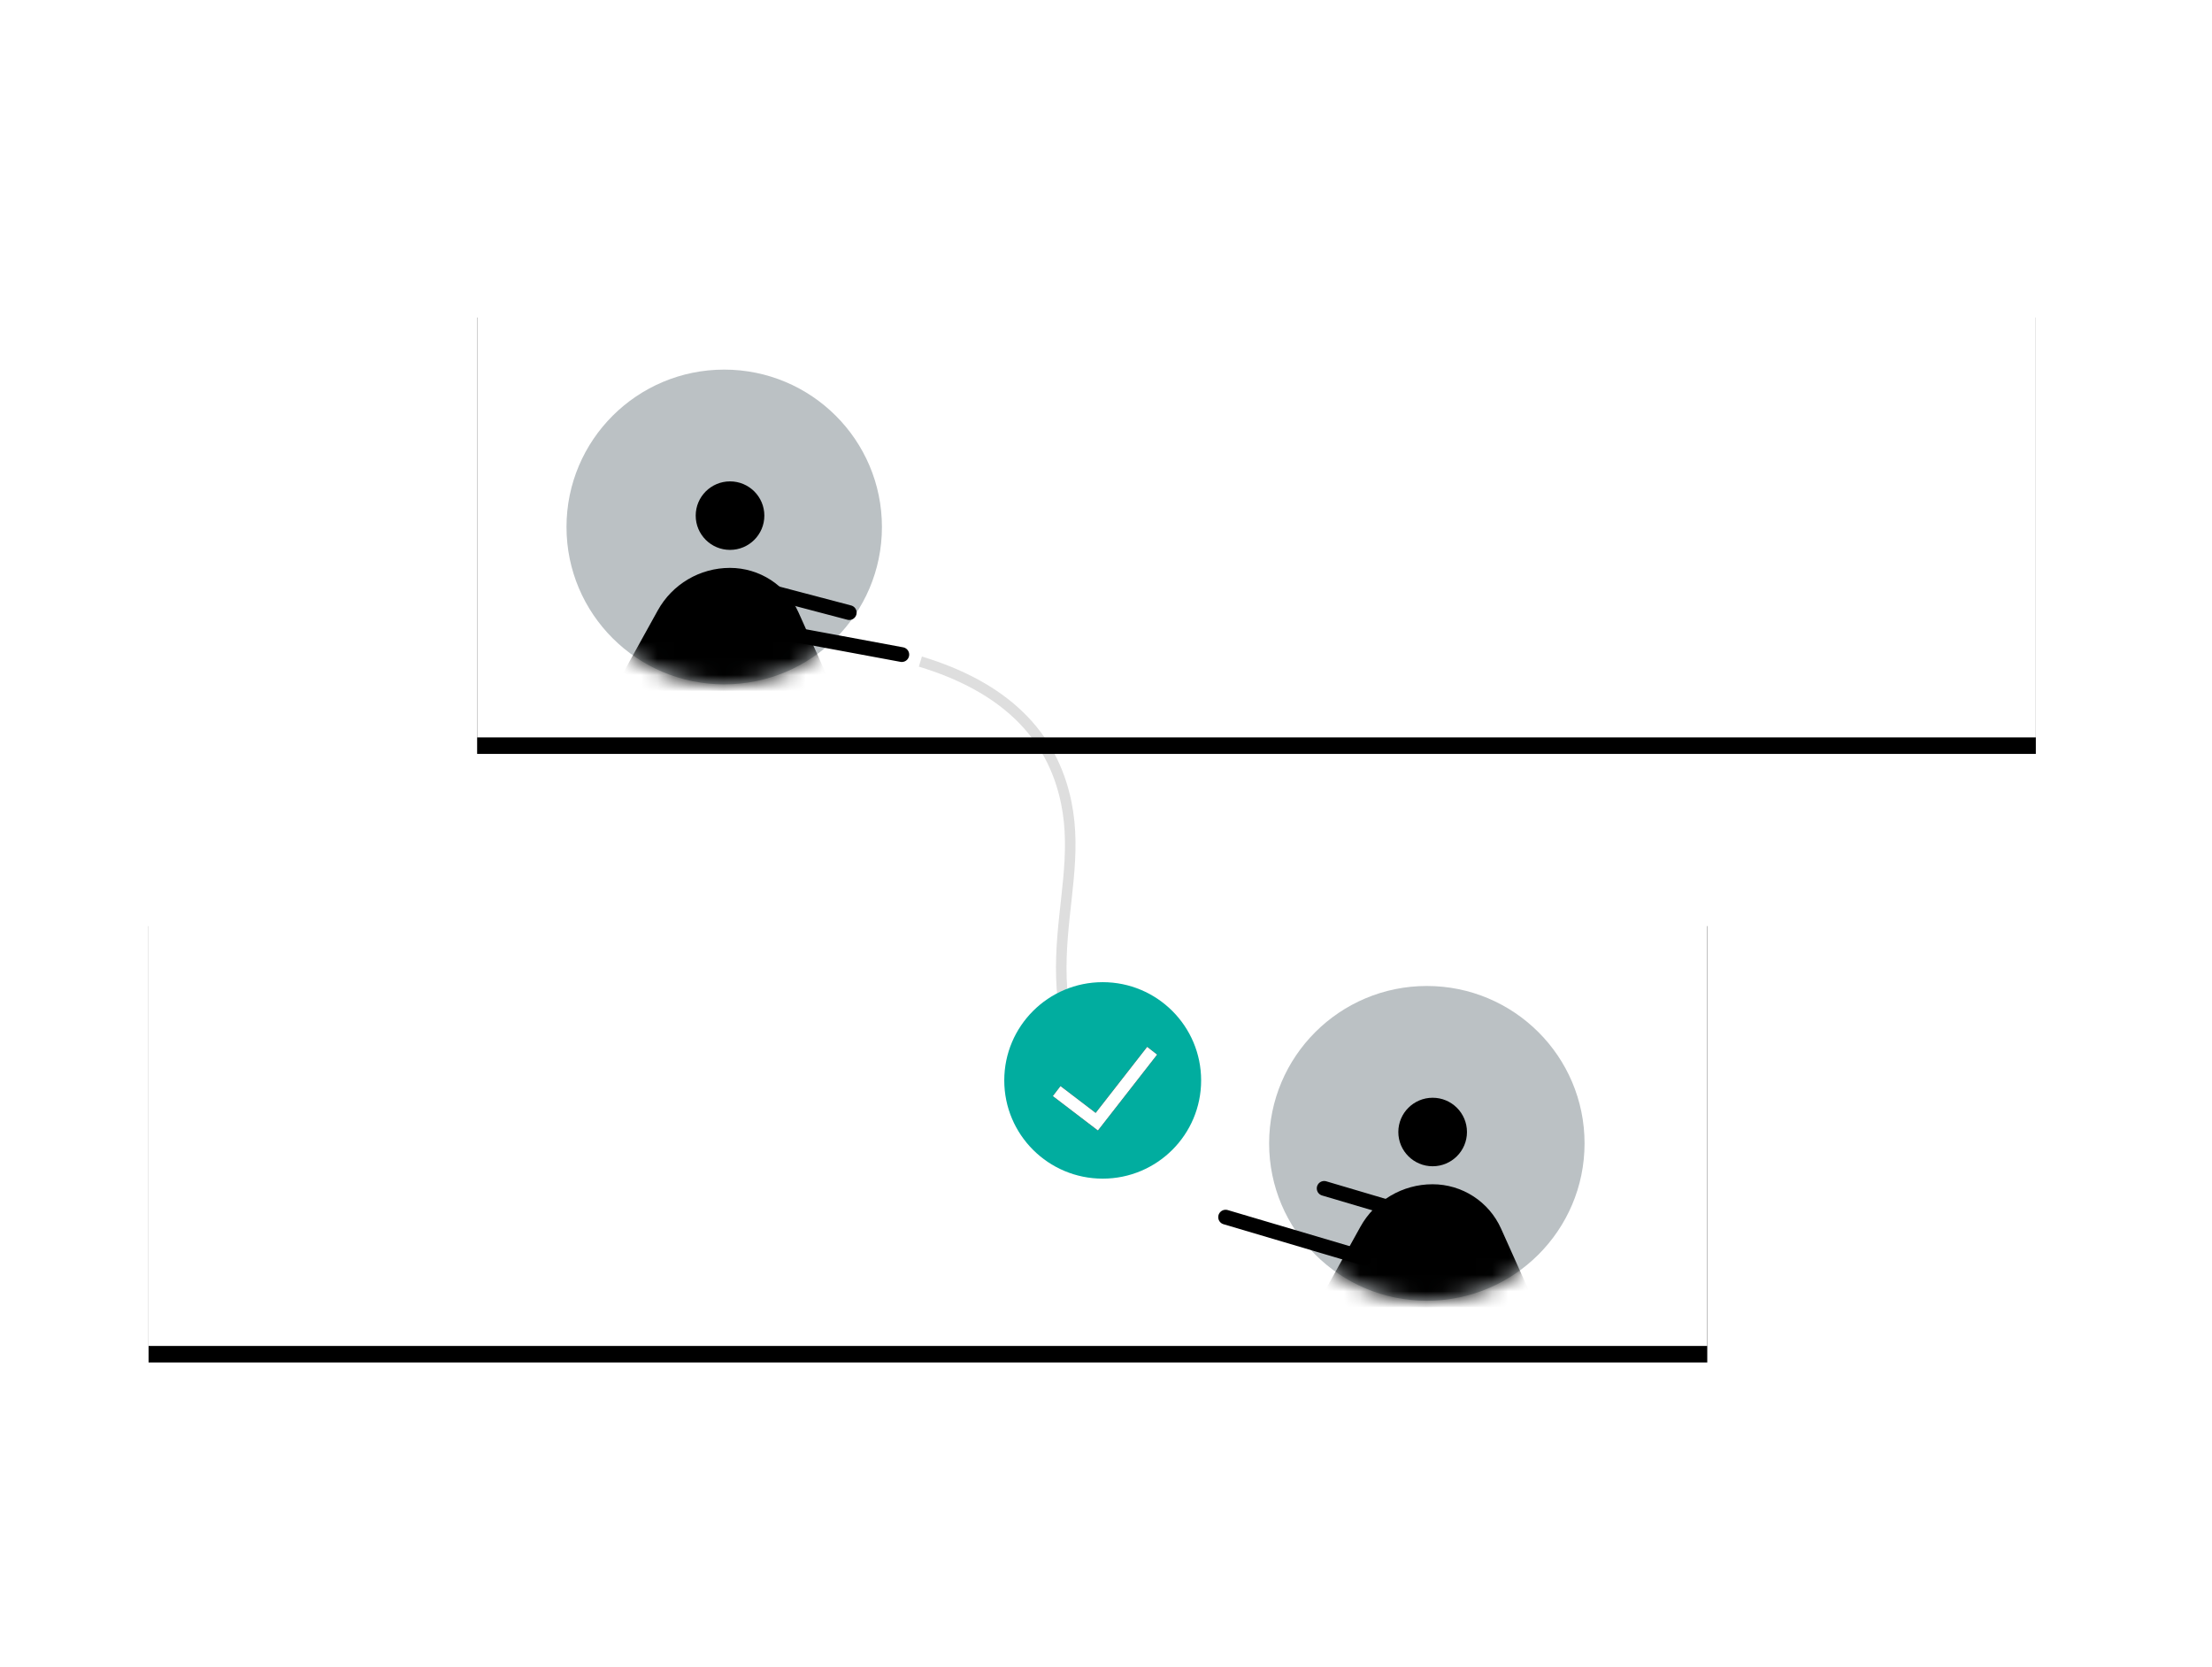 <?xml version="1.0" encoding="UTF-8"?>
<svg width="134px" height="101px" viewBox="0 0 134 101" version="1.1" xmlns="http://www.w3.org/2000/svg" xmlns:xlink="http://www.w3.org/1999/xlink">
    <!-- Generator: Sketch 51.2 (57519) - http://www.bohemiancoding.com/sketch -->
    <title>feature-collaboration-small</title>
    <desc>Created with Sketch.</desc>
    <defs>
        <polygon id="path-1" points="19.904 0.235 114.328 0.235 114.328 26.67 19.904 26.67"></polygon>
        <filter x="-13.2%" y="-43.5%" width="126.5%" height="194.6%" filterUnits="objectBoundingBox" id="filter-2">
            <feOffset dx="0" dy="1" in="SourceAlpha" result="shadowOffsetOuter1"></feOffset>
            <feGaussianBlur stdDeviation="4" in="shadowOffsetOuter1" result="shadowBlurOuter1"></feGaussianBlur>
            <feColorMatrix values="0 0 0 0 0   0 0 0 0 0   0 0 0 0 0  0 0 0 0.068 0" type="matrix" in="shadowBlurOuter1"></feColorMatrix>
        </filter>
        <polygon id="path-3" points="0 37.099 94.424 37.099 94.424 63.534 0 63.534"></polygon>
        <filter x="-13.2%" y="-43.5%" width="126.5%" height="194.6%" filterUnits="objectBoundingBox" id="filter-4">
            <feOffset dx="0" dy="1" in="SourceAlpha" result="shadowOffsetOuter1"></feOffset>
            <feGaussianBlur stdDeviation="4" in="shadowOffsetOuter1" result="shadowBlurOuter1"></feGaussianBlur>
            <feColorMatrix values="0 0 0 0 0   0 0 0 0 0   0 0 0 0 0  0 0 0 0.068 0" type="matrix" in="shadowBlurOuter1"></feColorMatrix>
        </filter>
        <ellipse id="path-5" cx="9.554" cy="9.534" rx="9.554" ry="9.534"></ellipse>
        <ellipse id="path-7" cx="9.554" cy="9.534" rx="9.554" ry="9.534"></ellipse>
        <polyline id="path-9" points="3.173 6.597 5.605 8.453 8.96 4.152"></polyline>
    </defs>
    <g id="feature-collaboration-small" stroke="none" stroke-width="1" fill="none" fill-rule="evenodd">
        <g id="Group-9" transform="translate(9, 18)">
            <g id="Rectangle-4">
                <use fill="black" fill-opacity="1" filter="url(#filter-2)" xlink:href="#path-1"></use>
                <use fill="#FFFFFF" fill-rule="evenodd" xlink:href="#path-1"></use>
            </g>
            <g id="Rectangle-4">
                <use fill="black" fill-opacity="1" filter="url(#filter-4)" xlink:href="#path-3"></use>
                <use fill="#FFFFFF" fill-rule="evenodd" xlink:href="#path-3"></use>
            </g>
            <g id="Group-3" transform="translate(67.882, 41.728)">
                <mask id="mask-6" fill="white">
                    <use xlink:href="#path-5"></use>
                </mask>
                <use id="Oval" fill="#BBC1C4" opacity="0.482" xlink:href="#path-5"></use>
                <g id="Group-67" mask="url(#mask-6)" fill="#000000">
                    <g transform="translate(9.557, 13.074) scale(-1, 1) translate(-9.557, -13.074) translate(2.554, 6.453)">
                        <ellipse id="Oval-7" cx="6.654" cy="2.393" rx="2.079" ry="2.075"></ellipse>
                        <path d="M0.375,13.006 L2.51,8.245 C3.243,6.61 4.868,5.558 6.66,5.558 L6.66,5.558 C8.477,5.558 10.15,6.544 11.031,8.134 L13.729,13.006" id="Path-31"></path>
                    </g>
                </g>
            </g>
            <g id="Group-3" transform="translate(25.318, 4.39)">
                <mask id="mask-8" fill="white">
                    <use xlink:href="#path-7"></use>
                </mask>
                <use id="Oval" fill="#BBC1C4" opacity="0.482" xlink:href="#path-7"></use>
                <g id="Group-67" mask="url(#mask-8)" fill="#000000">
                    <g transform="translate(9.557, 13.074) scale(-1, 1) translate(-9.557, -13.074) translate(2.554, 6.453)">
                        <ellipse id="Oval-7" cx="6.654" cy="2.393" rx="2.079" ry="2.075"></ellipse>
                        <path d="M0.375,13.006 L2.51,8.245 C3.243,6.61 4.868,5.558 6.66,5.558 L6.66,5.558 C8.477,5.558 10.15,6.544 11.031,8.134 L13.729,13.006" id="Path-31"></path>
                    </g>
                </g>
            </g>
            <path d="M37.013,20.053 L45.63,21.653" id="Path-35" stroke="#000000" stroke-width="0.895" stroke-linecap="round"></path>
            <path d="M36.376,17.511 L42.446,19.11" id="Path-35" stroke="#000000" stroke-width="0.895" stroke-linecap="round"></path>
            <g id="Group-4" transform="translate(72.548, 55.987) scale(-1, 1) rotate(-27) translate(-72.548, -55.987) translate(65.545, 52.676)" stroke="#000000" stroke-linecap="round" stroke-width="0.895">
                <path d="M5.007,4.799 L13.625,6.398" id="Path-35"></path>
                <path d="M0.479,0.536 L9.096,2.136" id="Path-35"></path>
            </g>
            <path d="M46.755,22.077 C51.796,23.603 54.743,26.454 55.594,30.631 C56.872,36.896 52.279,42.28 59.35,51.715" id="Path-37" stroke="#000000" stroke-width="0.639" opacity="0.132"></path>
            <g id="Group-5" transform="translate(51.837, 41.497)">
                <ellipse id="Oval-3" fill="#01AD9F" cx="5.963" cy="5.951" rx="5.963" ry="5.951"></ellipse>
                <g id="Path-38" stroke-width="0.767">
                    <use stroke="#000000" xlink:href="#path-9"></use>
                    <use stroke="#FFFFFF" xlink:href="#path-9"></use>
                </g>
            </g>
        </g>
    </g>
</svg>